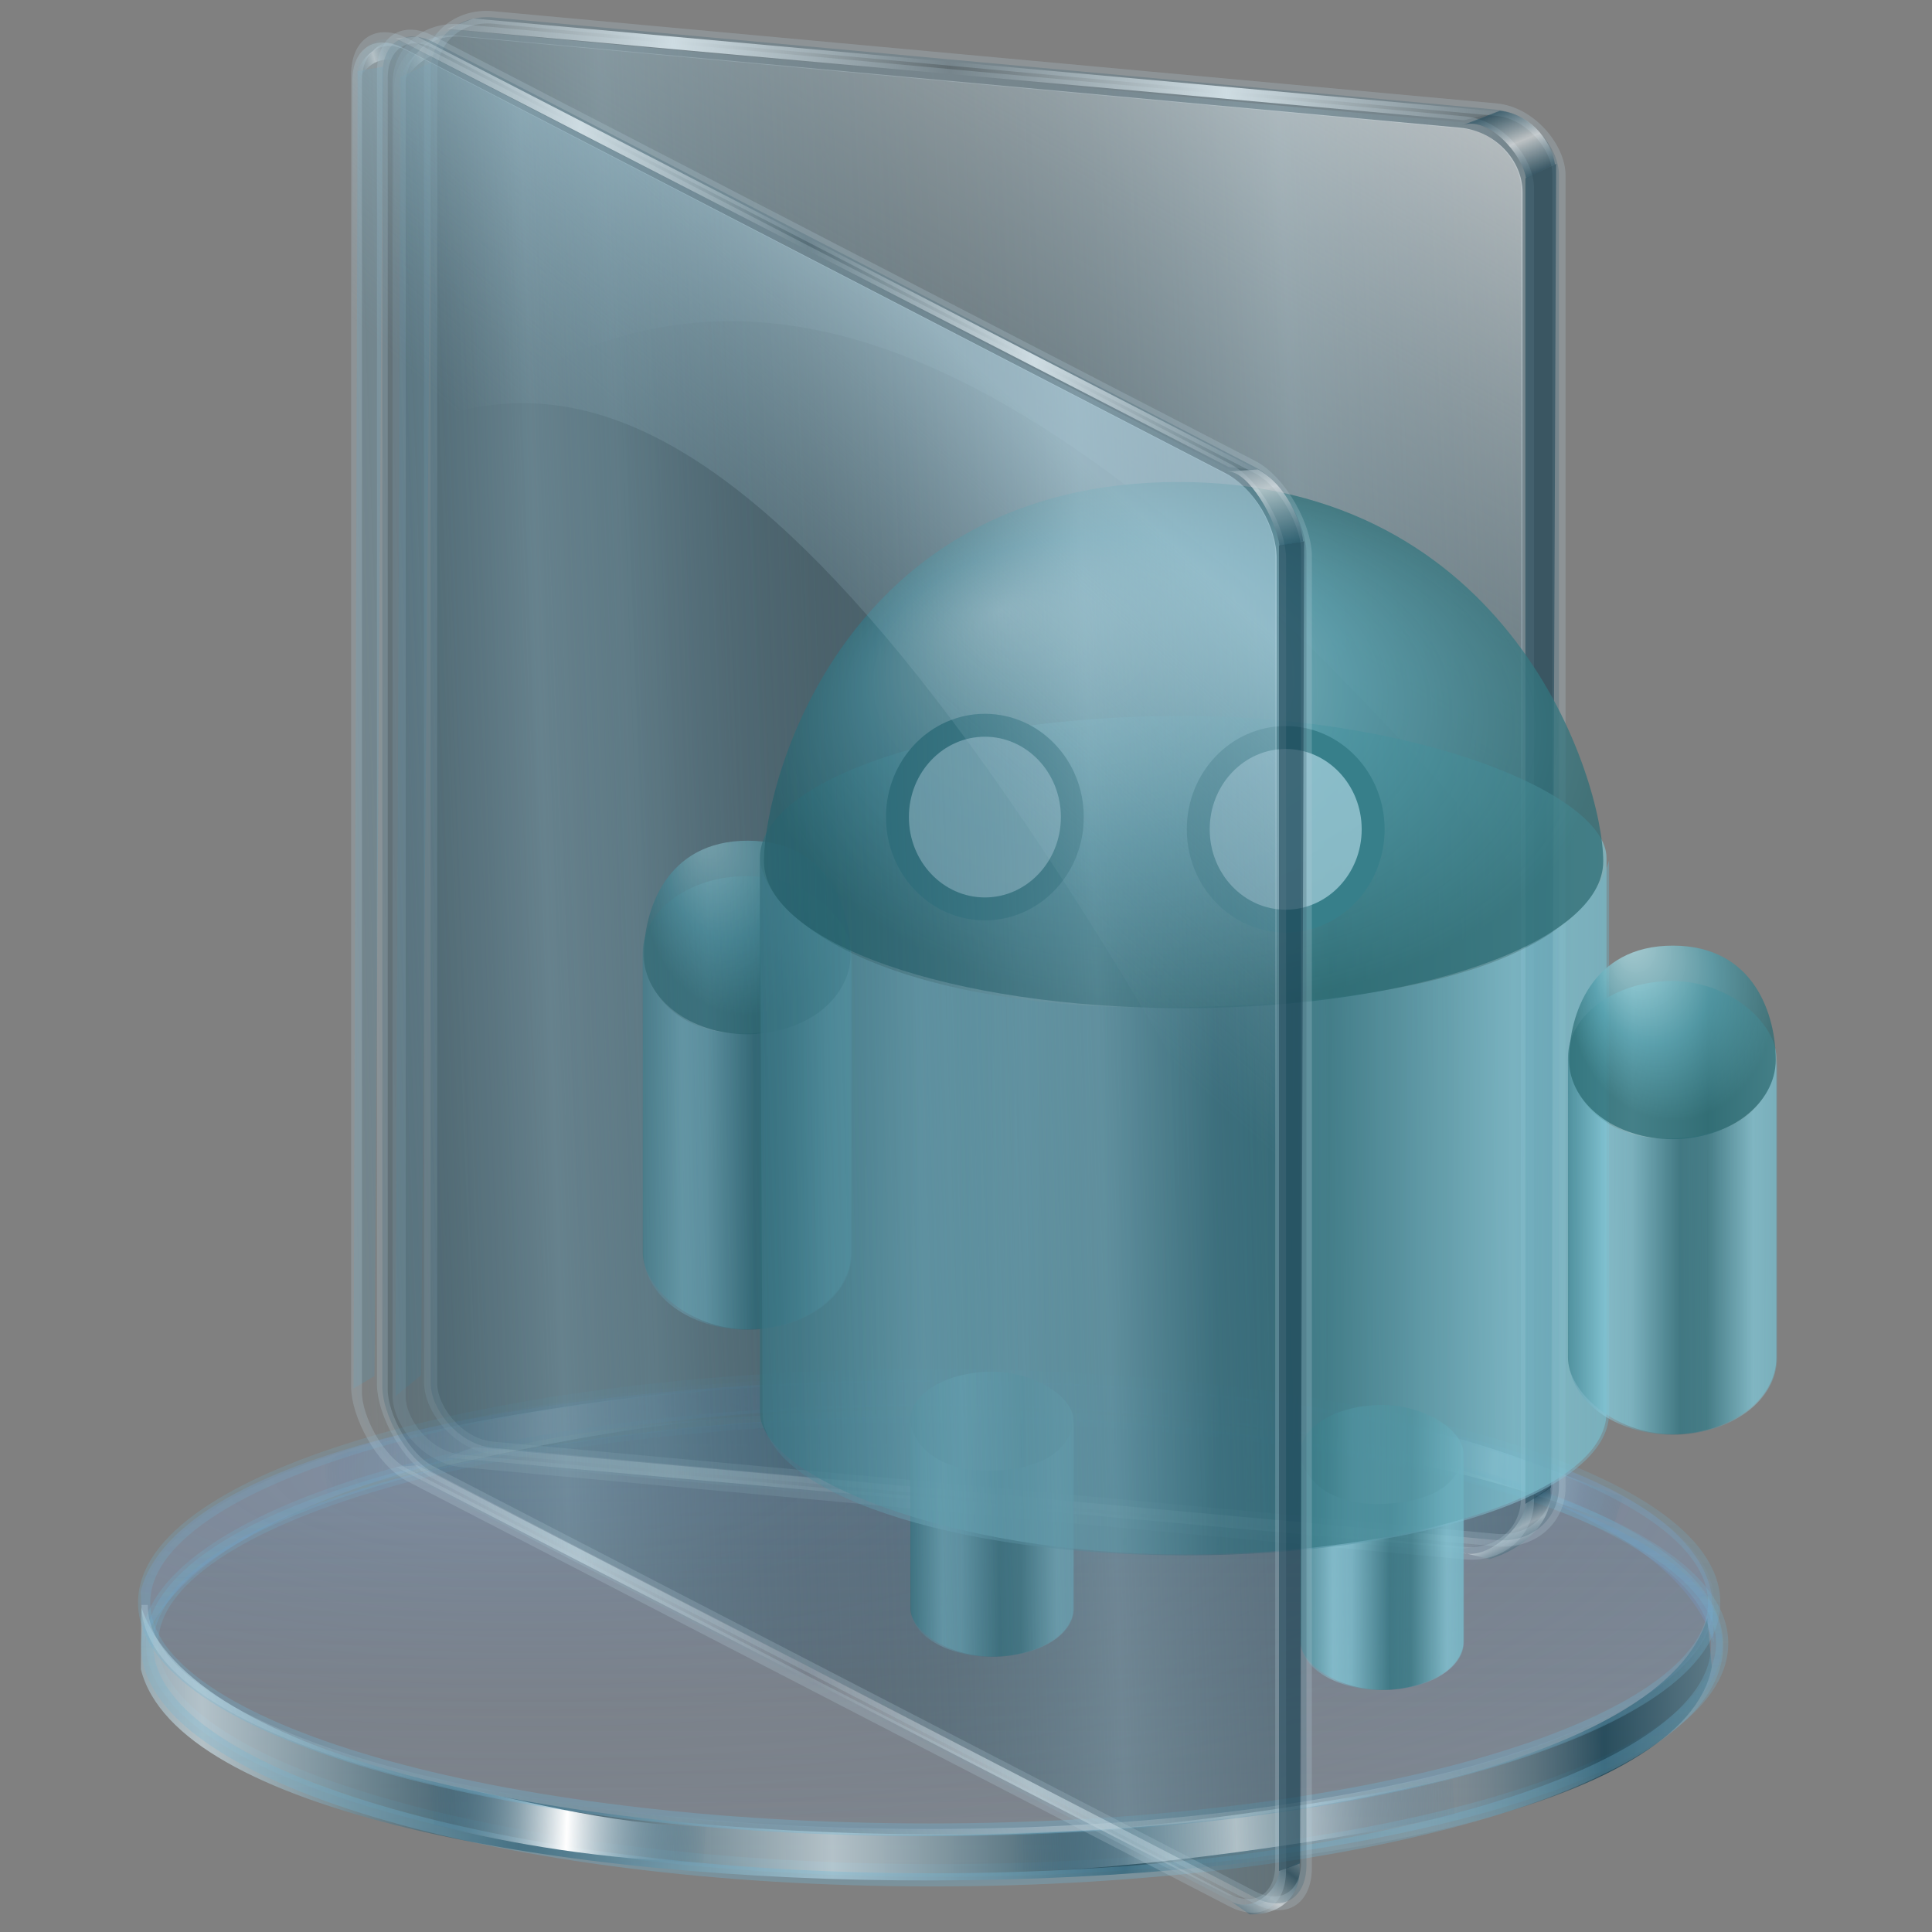 <?xml version="1.0" encoding="UTF-8" standalone="no"?>
<!-- Created with Inkscape (http://www.inkscape.org/) -->

<svg
   xmlns:dc="http://purl.org/dc/elements/1.1/"
   xmlns:cc="http://creativecommons.org/ns#"
   xmlns:rdf="http://www.w3.org/1999/02/22-rdf-syntax-ns#"
   xmlns:svg="http://www.w3.org/2000/svg"
   xmlns="http://www.w3.org/2000/svg"
   xmlns:xlink="http://www.w3.org/1999/xlink"
   xmlns:sodipodi="http://sodipodi.sourceforge.net/DTD/sodipodi-0.dtd"
   xmlns:inkscape="http://www.inkscape.org/namespaces/inkscape"
   width="256"
   height="256"
   id="svg2"
   version="1.1"
   inkscape:version="0.48.2 r9819"
   sodipodi:docname="folder-android.svg"
   sodipodi:version="0.32"
   inkscape:output_extension="org.inkscape.output.svg.inkscape"
   inkscape:export-filename="/media/disk/melo/android.png"
   inkscape:export-xdpi="90"
   inkscape:export-ydpi="90">
  <rect width="100%" height="100%" fill="#808080" stroke="none"/>
  <defs
     id="defs4">
    <linearGradient
       id="linearGradient4371">
      <stop
         style="stop-color:#baebf3;stop-opacity:0.723;"
         offset="0"
         id="stop4373" />
      <stop
         id="stop4375"
         offset="0.58"
         style="stop-color:#539fad;stop-opacity:0.77;" />
      <stop
         style="stop-color:#2b6c74;stop-opacity:0.723;"
         offset="1"
         id="stop4377" />
    </linearGradient>
    <linearGradient
       id="linearGradient3946">
      <stop
         style="stop-color:#000000;stop-opacity:1;"
         offset="0"
         id="stop3948" />
      <stop
         style="stop-color:#616161;stop-opacity:1;"
         offset="1"
         id="stop3950" />
    </linearGradient>
    <linearGradient
       id="linearGradient3933">
      <stop
         style="stop-color:#ffffff;stop-opacity:0.865;"
         offset="0"
         id="stop3935" />
      <stop
         style="stop-color:#ffffff;stop-opacity:0;"
         offset="1"
         id="stop3937" />
    </linearGradient>
    <linearGradient
       id="linearGradient3884">
      <stop
         id="stop3886"
         offset="0"
         style="stop-color:#000000;stop-opacity:0;" />
      <stop
         style="stop-color:#000000;stop-opacity:0;"
         offset="0.574"
         id="stop3888" />
      <stop
         id="stop3890"
         offset="1"
         style="stop-color:#ffffff;stop-opacity:1;" />
    </linearGradient>
    <linearGradient
       id="linearGradient3876">
      <stop
         style="stop-color:#1a5d6d;stop-opacity:0.426;"
         offset="0"
         id="stop3880" />
      <stop
         id="stop3882"
         offset="1"
         style="stop-color:#95d5e8;stop-opacity:0.446;" />
    </linearGradient>
    <linearGradient
       id="linearGradient3844">
      <stop
         style="stop-color:#000000;stop-opacity:1;"
         offset="0"
         id="stop3846" />
      <stop
         style="stop-color:#ffffff;stop-opacity:0.619;"
         offset="1"
         id="stop3848" />
    </linearGradient>
    <linearGradient
       id="linearGradient3834">
      <stop
         id="stop3836"
         offset="0"
         style="stop-color:#baebf3;stop-opacity:0.723;" />
      <stop
         style="stop-color:#539fad;stop-opacity:0.77;"
         offset="0.784"
         id="stop3838" />
      <stop
         id="stop3840"
         offset="1"
         style="stop-color:#2b6c74;stop-opacity:0.723;" />
    </linearGradient>
    <linearGradient
       id="linearGradient3818">
      <stop
         id="stop3828"
         offset="0"
         style="stop-color:#286c73;stop-opacity:0.669;" />
      <stop
         style="stop-color:#8dd8e6;stop-opacity:0.588;"
         offset="1"
         id="stop3822" />
    </linearGradient>
    <inkscape:perspective
       sodipodi:type="inkscape:persp3d"
       inkscape:vp_x="0 : 128 : 1"
       inkscape:vp_y="0 : 1000 : 0"
       inkscape:vp_z="256 : 128 : 1"
       inkscape:persp3d-origin="128 : 85.333333 : 1"
       id="perspective11" />
    <radialGradient
       inkscape:collect="always"
       xlink:href="#linearGradient3876"
       id="radialGradient3826"
       cx="136.727"
       cy="741.443"
       fx="136.727"
       fy="741.443"
       r="68.721"
       gradientTransform="matrix(1.242,0.026,-0.007,0.353,-31.191,566.867)"
       gradientUnits="userSpaceOnUse"
       spreadMethod="reflect" />
    <radialGradient
       inkscape:collect="always"
       xlink:href="#linearGradient3834"
       id="radialGradient3832"
       gradientUnits="userSpaceOnUse"
       gradientTransform="matrix(1.097,0.007,0.002,-0.303,-18.624,1249.413)"
       cx="138.726"
       cy="739.855"
       fx="138.726"
       fy="739.855"
       r="68.721" />
    <linearGradient
       inkscape:collect="always"
       xlink:href="#linearGradient3844"
       id="linearGradient3850"
       x1="70.968"
       y1="112.677"
       x2="64.38"
       y2="112.677"
       gradientUnits="userSpaceOnUse" />
    <linearGradient
       inkscape:collect="always"
       xlink:href="#linearGradient3844"
       id="linearGradient3854"
       gradientUnits="userSpaceOnUse"
       x1="72.796"
       y1="112.677"
       x2="64.38"
       y2="112.677"
       gradientTransform="translate(-272.716,797.291)" />
    <radialGradient
       inkscape:collect="always"
       xlink:href="#linearGradient3884"
       id="radialGradient3874"
       gradientUnits="userSpaceOnUse"
       gradientTransform="matrix(1.085,-0.006,0.002,0.343,-16.755,577.793)"
       cx="138.715"
       cy="745.986"
       fx="138.715"
       fy="745.986"
       r="68.721" />
    <linearGradient
       inkscape:collect="always"
       xlink:href="#linearGradient3933"
       id="linearGradient3939"
       x1="65.935"
       y1="819.512"
       x2="130.941"
       y2="888.232"
       gradientUnits="userSpaceOnUse" />
    <linearGradient
       inkscape:collect="always"
       xlink:href="#linearGradient3946"
       id="linearGradient3952"
       x1="134.155"
       y1="1002.834"
       x2="132.679"
       y2="1029.765"
       gradientUnits="userSpaceOnUse" />
    <radialGradient
       inkscape:collect="always"
       xlink:href="#linearGradient3876"
       id="radialGradient4002"
       gradientUnits="userSpaceOnUse"
       gradientTransform="matrix(1.242,0.026,-0.007,0.353,-31.191,566.867)"
       spreadMethod="reflect"
       cx="136.727"
       cy="741.443"
       fx="136.727"
       fy="741.443"
       r="68.721" />
    <radialGradient
       inkscape:collect="always"
       xlink:href="#linearGradient3834"
       id="radialGradient4004"
       gradientUnits="userSpaceOnUse"
       gradientTransform="matrix(1.097,0.007,0.002,-0.303,-18.624,1249.413)"
       cx="138.726"
       cy="739.855"
       fx="138.726"
       fy="739.855"
       r="68.721" />
    <linearGradient
       inkscape:collect="always"
       xlink:href="#linearGradient3844"
       id="linearGradient4006"
       gradientUnits="userSpaceOnUse"
       x1="70.968"
       y1="112.677"
       x2="64.38"
       y2="112.677" />
    <linearGradient
       inkscape:collect="always"
       xlink:href="#linearGradient3844"
       id="linearGradient4008"
       gradientUnits="userSpaceOnUse"
       gradientTransform="translate(-272.716,797.291)"
       x1="72.796"
       y1="112.677"
       x2="64.38"
       y2="112.677" />
    <radialGradient
       inkscape:collect="always"
       xlink:href="#linearGradient3884"
       id="radialGradient4010"
       gradientUnits="userSpaceOnUse"
       gradientTransform="matrix(1.085,-0.006,0.002,0.343,-16.755,577.793)"
       cx="138.715"
       cy="745.986"
       fx="138.715"
       fy="745.986"
       r="68.721" />
    <linearGradient
       inkscape:collect="always"
       xlink:href="#linearGradient3933"
       id="linearGradient4012"
       gradientUnits="userSpaceOnUse"
       x1="65.935"
       y1="819.512"
       x2="130.941"
       y2="888.232" />
    <linearGradient
       inkscape:collect="always"
       xlink:href="#linearGradient3946"
       id="linearGradient4014"
       gradientUnits="userSpaceOnUse"
       x1="134.155"
       y1="1002.834"
       x2="132.679"
       y2="1029.765"
       gradientTransform="matrix(0.808,0,0,0.839,27.687,162.511)" />
    <linearGradient
       inkscape:collect="always"
       xlink:href="#linearGradient3946"
       id="linearGradient3830"
       gradientUnits="userSpaceOnUse"
       gradientTransform="matrix(0.934,0,0,0.97,10.413,30.051)"
       x1="134.155"
       y1="1002.834"
       x2="132.679"
       y2="1029.765" />
    <linearGradient
       y2="-7.475"
       x2="16.093"
       y1="-7.475"
       x1="13.515"
       spreadMethod="reflect"
       gradientUnits="userSpaceOnUse"
       id="linearGradient3517"
       xlink:href="#linearGradient3578"
       inkscape:collect="always" />
    <linearGradient
       y2="-7.475"
       x2="16.093"
       y1="-7.475"
       x1="13.515"
       spreadMethod="reflect"
       gradientUnits="userSpaceOnUse"
       id="linearGradient3515"
       xlink:href="#linearGradient3578"
       inkscape:collect="always" />
    <linearGradient
       y2="-7.475"
       x2="16.093"
       y1="-7.475"
       x1="13.515"
       spreadMethod="reflect"
       gradientUnits="userSpaceOnUse"
       id="linearGradient3513"
       xlink:href="#linearGradient3578"
       inkscape:collect="always" />
    <linearGradient
       y2="-7.475"
       x2="16.093"
       y1="-7.475"
       x1="13.515"
       spreadMethod="reflect"
       gradientUnits="userSpaceOnUse"
       id="linearGradient3511"
       xlink:href="#linearGradient3578"
       inkscape:collect="always" />
    <linearGradient
       y2="-7.475"
       x2="16.093"
       y1="-7.475"
       x1="13.515"
       spreadMethod="reflect"
       gradientUnits="userSpaceOnUse"
       id="linearGradient3509"
       xlink:href="#linearGradient3578"
       inkscape:collect="always" />
    <linearGradient
       y2="-7.475"
       x2="16.093"
       y1="-7.475"
       x1="13.515"
       spreadMethod="reflect"
       gradientUnits="userSpaceOnUse"
       id="linearGradient3507"
       xlink:href="#linearGradient3578"
       inkscape:collect="always" />
    <linearGradient
       y2="-7.475"
       x2="16.093"
       y1="-7.475"
       x1="13.515"
       spreadMethod="reflect"
       gradientUnits="userSpaceOnUse"
       id="linearGradient3505"
       xlink:href="#linearGradient3578"
       inkscape:collect="always" />
    <linearGradient
       y2="-7.475"
       x2="16.093"
       y1="-7.475"
       x1="13.515"
       spreadMethod="reflect"
       gradientUnits="userSpaceOnUse"
       id="linearGradient3503"
       xlink:href="#linearGradient3578"
       inkscape:collect="always" />
    <linearGradient
       y2="-7.475"
       x2="16.093"
       y1="-7.475"
       x1="13.515"
       spreadMethod="reflect"
       gradientUnits="userSpaceOnUse"
       id="linearGradient3501"
       xlink:href="#linearGradient3578"
       inkscape:collect="always" />
    <linearGradient
       y2="-7.475"
       x2="16.093"
       y1="-7.475"
       x1="13.515"
       spreadMethod="reflect"
       gradientUnits="userSpaceOnUse"
       id="linearGradient3499"
       xlink:href="#linearGradient3578"
       inkscape:collect="always" />
    <linearGradient
       y2="-7.475"
       x2="16.093"
       y1="-7.475"
       x1="13.515"
       spreadMethod="reflect"
       gradientUnits="userSpaceOnUse"
       id="linearGradient3497"
       xlink:href="#linearGradient3578"
       inkscape:collect="always" />
    <linearGradient
       y2="-7.475"
       x2="16.093"
       y1="-7.475"
       x1="13.515"
       spreadMethod="reflect"
       gradientUnits="userSpaceOnUse"
       id="linearGradient3495"
       xlink:href="#linearGradient3578"
       inkscape:collect="always" />
    <linearGradient
       y2="-7.475"
       x2="16.093"
       y1="-7.475"
       x1="13.515"
       spreadMethod="reflect"
       gradientUnits="userSpaceOnUse"
       id="linearGradient3493"
       xlink:href="#linearGradient3578"
       inkscape:collect="always" />
    <linearGradient
       y2="-7.475"
       x2="16.093"
       y1="-7.475"
       x1="13.515"
       spreadMethod="reflect"
       gradientUnits="userSpaceOnUse"
       id="linearGradient3491"
       xlink:href="#linearGradient3578"
       inkscape:collect="always" />
    <linearGradient
       y2="-7.475"
       x2="16.093"
       y1="-7.475"
       x1="13.515"
       spreadMethod="reflect"
       gradientUnits="userSpaceOnUse"
       id="linearGradient3489"
       xlink:href="#linearGradient3578"
       inkscape:collect="always" />
    <linearGradient
       y2="-7.475"
       x2="16.093"
       y1="-7.475"
       x1="13.515"
       spreadMethod="reflect"
       gradientUnits="userSpaceOnUse"
       id="linearGradient3487"
       xlink:href="#linearGradient3578"
       inkscape:collect="always" />
    <linearGradient
       y2="-7.475"
       x2="16.093"
       y1="-7.475"
       x1="13.515"
       spreadMethod="reflect"
       gradientUnits="userSpaceOnUse"
       id="linearGradient3485"
       xlink:href="#linearGradient3578"
       inkscape:collect="always" />
    <linearGradient
       y2="-7.475"
       x2="16.093"
       y1="-7.475"
       x1="13.515"
       spreadMethod="reflect"
       gradientUnits="userSpaceOnUse"
       id="linearGradient3483"
       xlink:href="#linearGradient3578"
       inkscape:collect="always" />
    <linearGradient
       y2="-7.475"
       x2="16.093"
       y1="-7.475"
       x1="13.515"
       spreadMethod="reflect"
       gradientUnits="userSpaceOnUse"
       id="linearGradient3481"
       xlink:href="#linearGradient3578"
       inkscape:collect="always" />
    <linearGradient
       y2="-7.475"
       x2="16.093"
       y1="-7.475"
       x1="13.515"
       spreadMethod="reflect"
       gradientUnits="userSpaceOnUse"
       id="linearGradient3479"
       xlink:href="#linearGradient3578"
       inkscape:collect="always" />
    <linearGradient
       y2="-7.475"
       x2="16.093"
       y1="-7.475"
       x1="13.515"
       spreadMethod="reflect"
       gradientUnits="userSpaceOnUse"
       id="linearGradient3477"
       xlink:href="#linearGradient3578"
       inkscape:collect="always" />
    <linearGradient
       y2="-7.475"
       x2="16.093"
       y1="-7.475"
       x1="13.515"
       spreadMethod="reflect"
       gradientUnits="userSpaceOnUse"
       id="linearGradient3475"
       xlink:href="#linearGradient3578"
       inkscape:collect="always" />
    <linearGradient
       y2="-7.475"
       x2="16.093"
       y1="-7.475"
       x1="13.515"
       spreadMethod="reflect"
       gradientUnits="userSpaceOnUse"
       id="linearGradient3473"
       xlink:href="#linearGradient3578"
       inkscape:collect="always" />
    <linearGradient
       id="linearGradient3578">
      <stop
         style="stop-color:#000000;stop-opacity:1;"
         offset="0"
         id="stop3580" />
      <stop
         style="stop-color:#fffcfc;stop-opacity:1;"
         offset="1"
         id="stop3582" />
    </linearGradient>
    <inkscape:perspective
       id="perspective2503"
       inkscape:persp3d-origin="128 : 85.333333 : 1"
       inkscape:vp_z="256 : 128 : 1"
       inkscape:vp_y="0 : 1000 : 0"
       inkscape:vp_x="0 : 128 : 1"
       sodipodi:type="inkscape:persp3d" />
    <linearGradient
       inkscape:collect="always"
       xlink:href="#linearGradient3578"
       id="linearGradient3584"
       x1="13.515"
       y1="-7.475"
       x2="16.093"
       y2="-7.475"
       gradientUnits="userSpaceOnUse"
       spreadMethod="reflect" />
    <linearGradient
       inkscape:collect="always"
       xlink:href="#linearGradient3578"
       id="linearGradient3586"
       gradientUnits="userSpaceOnUse"
       spreadMethod="reflect"
       x1="16.909"
       y1="-5.212"
       x2="18.617"
       y2="-6.583" />
    <linearGradient
       inkscape:collect="always"
       xlink:href="#linearGradient3578"
       id="linearGradient3588"
       gradientUnits="userSpaceOnUse"
       spreadMethod="reflect"
       x1="13.515"
       y1="-7.475"
       x2="17.075"
       y2="-8.019" />
    <linearGradient
       inkscape:collect="always"
       xlink:href="#linearGradient3578"
       id="linearGradient3590"
       gradientUnits="userSpaceOnUse"
       spreadMethod="reflect"
       x1="16.387"
       y1="-5.908"
       x2="17.747"
       y2="-6.953" />
    <linearGradient
       inkscape:collect="always"
       xlink:href="#linearGradient3578"
       id="linearGradient3592"
       gradientUnits="userSpaceOnUse"
       spreadMethod="reflect"
       x1="12.906"
       y1="-10.151"
       x2="11.372"
       y2="-5.778" />
    <linearGradient
       inkscape:collect="always"
       xlink:href="#linearGradient3578"
       id="linearGradient3594"
       gradientUnits="userSpaceOnUse"
       spreadMethod="reflect"
       x1="12.035"
       y1="-11.587"
       x2="8.696"
       y2="-2.688" />
    <linearGradient
       inkscape:collect="always"
       xlink:href="#linearGradient3578"
       id="linearGradient3596"
       gradientUnits="userSpaceOnUse"
       spreadMethod="reflect"
       x1="16.387"
       y1="-11.391"
       x2="11.132"
       y2="-11.199" />
    <linearGradient
       inkscape:collect="always"
       xlink:href="#linearGradient3578"
       id="linearGradient3598"
       gradientUnits="userSpaceOnUse"
       spreadMethod="reflect"
       x1="16.691"
       y1="-10.978"
       x2="16.093"
       y2="-7.475" />
    <linearGradient
       inkscape:collect="always"
       xlink:href="#linearGradient3578"
       id="linearGradient3600"
       gradientUnits="userSpaceOnUse"
       spreadMethod="reflect"
       x1="15.582"
       y1="-6.256"
       x2="17.377"
       y2="-1.992" />
    <linearGradient
       inkscape:collect="always"
       xlink:href="#linearGradient3578"
       id="linearGradient3602"
       gradientUnits="userSpaceOnUse"
       spreadMethod="reflect"
       x1="17.083"
       y1="-2.275"
       x2="14.94"
       y2="-3.733" />
    <linearGradient
       inkscape:collect="always"
       xlink:href="#linearGradient3578"
       id="linearGradient3604"
       gradientUnits="userSpaceOnUse"
       spreadMethod="reflect"
       x1="7.771"
       y1="-3.754"
       x2="12.916"
       y2="-4.516" />
    <linearGradient
       inkscape:collect="always"
       xlink:href="#linearGradient3578"
       id="linearGradient3606"
       gradientUnits="userSpaceOnUse"
       spreadMethod="reflect"
       x1="11.187"
       y1="-5.887"
       x2="9.718"
       y2="-1.513" />
    <linearGradient
       inkscape:collect="always"
       xlink:href="#linearGradient3578"
       id="linearGradient3608"
       gradientUnits="userSpaceOnUse"
       spreadMethod="reflect"
       x1="10.621"
       y1="-6.409"
       x2="16.093"
       y2="-7.475" />
    <linearGradient
       inkscape:collect="always"
       xlink:href="#linearGradient3578"
       id="linearGradient3610"
       gradientUnits="userSpaceOnUse"
       spreadMethod="reflect"
       x1="15.65"
       y1="-2.21"
       x2="16.093"
       y2="-7.475" />
    <linearGradient
       y2="15.121"
       x2="91.751"
       y1="92.807"
       x1="57.165"
       gradientUnits="userSpaceOnUse"
       id="linearGradient3206"
       xlink:href="#linearGradient3168"
       inkscape:collect="always" />
    <linearGradient
       y2="70.426"
       x2="51.663"
       y1="17.478"
       x1="71.454"
       spreadMethod="reflect"
       gradientTransform="translate(2.57,-6.169)"
       gradientUnits="userSpaceOnUse"
       id="linearGradient3204"
       xlink:href="#linearGradient2388"
       inkscape:collect="always" />
    <inkscape:perspective
       id="perspective9"
       inkscape:persp3d-origin="372.04724 : 350.78739 : 1"
       inkscape:vp_z="744.09448 : 526.18109 : 1"
       inkscape:vp_y="0 : 1000 : 0"
       inkscape:vp_x="0 : 526.18109 : 1"
       sodipodi:type="inkscape:persp3d" />
    <linearGradient
       id="linearGradient2388"
       inkscape:collect="always">
      <stop
         id="stop2390"
         offset="0"
         style="stop-color:#ffffff;stop-opacity:1" />
      <stop
         id="stop2392"
         offset="1"
         style="stop-color:#ffffff;stop-opacity:0" />
    </linearGradient>
    <linearGradient
       id="linearGradient3168"
       inkscape:collect="always">
      <stop
         id="stop3170"
         offset="0"
         style="stop-color:#000000;stop-opacity:1;" />
      <stop
         id="stop3172"
         offset="1"
         style="stop-color:#ffffff;stop-opacity:1" />
    </linearGradient>
    <linearGradient
       y2="-16.116"
       x2="359.276"
       y1="-13.077"
       x1="317.975"
       spreadMethod="reflect"
       gradientTransform="matrix(0.827,0,0,0.827,-308.167,32.018)"
       gradientUnits="userSpaceOnUse"
       id="linearGradient3122"
       xlink:href="#linearGradient3906"
       inkscape:collect="always" />
    <linearGradient
       y2="-6.678"
       x2="360.237"
       y1="1.048"
       x1="364.687"
       spreadMethod="reflect"
       gradientTransform="matrix(0.827,0,0,0.827,-308.167,32.018)"
       gradientUnits="userSpaceOnUse"
       id="linearGradient3120"
       xlink:href="#linearGradient3892"
       inkscape:collect="always" />
    <linearGradient
       y2="30.137"
       x2="264.016"
       y1="-44.748"
       x1="289.318"
       gradientTransform="matrix(0.823,0.08,0,0.827,-308.189,32.26)"
       gradientUnits="userSpaceOnUse"
       id="linearGradient3118"
       xlink:href="#linearGradient3878"
       inkscape:collect="always" />
    <linearGradient
       y2="54.152"
       x2="278.953"
       y1="56.223"
       x1="227.445"
       spreadMethod="reflect"
       gradientTransform="matrix(0.827,0,0,0.827,-309.05,61.54)"
       gradientUnits="userSpaceOnUse"
       id="linearGradient3116"
       xlink:href="#linearGradient3867"
       inkscape:collect="always" />
    <linearGradient
       y2="-4.093"
       x2="361.38"
       y1="-9.786"
       x1="359.711"
       spreadMethod="reflect"
       gradientTransform="matrix(0.827,0,0,-0.827,-308.378,209.253)"
       gradientUnits="userSpaceOnUse"
       id="linearGradient3114"
       xlink:href="#linearGradient3892"
       inkscape:collect="always" />
    <linearGradient
       y2="-16.116"
       x2="359.276"
       y1="-13.077"
       x1="317.975"
       spreadMethod="reflect"
       gradientTransform="matrix(0.827,0,0,0.827,-308.167,221.322)"
       gradientUnits="userSpaceOnUse"
       id="linearGradient3112"
       xlink:href="#linearGradient3906"
       inkscape:collect="always" />
    <linearGradient
       y2="6.578"
       x2="63.371"
       y1="10.421"
       x1="61.93"
       spreadMethod="reflect"
       gradientTransform="matrix(0,1,1,0,-156.373,-45.269)"
       gradientUnits="userSpaceOnUse"
       id="linearGradient3110"
       xlink:href="#linearGradient3828"
       inkscape:collect="always" />
    <linearGradient
       y2="-16.116"
       x2="359.276"
       y1="-13.077"
       x1="317.975"
       spreadMethod="reflect"
       gradientTransform="matrix(0.827,0,0,0.827,-308.167,32.018)"
       gradientUnits="userSpaceOnUse"
       id="linearGradient3899"
       xlink:href="#linearGradient3906"
       inkscape:collect="always" />
    <linearGradient
       y2="-4.759"
       x2="362.75"
       y1="0.346"
       x1="364.996"
       spreadMethod="reflect"
       gradientTransform="matrix(0.827,0,0,0.827,-308.167,32.018)"
       gradientUnits="userSpaceOnUse"
       id="linearGradient3897"
       xlink:href="#linearGradient3892"
       inkscape:collect="always" />
    <linearGradient
       y2="48.259"
       x2="290.467"
       y1="-52.844"
       x1="342.906"
       gradientTransform="matrix(0.823,0.08,0,0.827,-308.189,32.26)"
       gradientUnits="userSpaceOnUse"
       id="linearGradient3895"
       xlink:href="#linearGradient3894"
       inkscape:collect="always" />
    <linearGradient
       y2="54.152"
       x2="278.953"
       y1="56.223"
       x1="227.445"
       spreadMethod="reflect"
       gradientTransform="matrix(0.827,0,0,0.827,-309.05,61.54)"
       gradientUnits="userSpaceOnUse"
       id="linearGradient3893"
       xlink:href="#linearGradient3867"
       inkscape:collect="always" />
    <linearGradient
       y2="-3.812"
       x2="361.291"
       y1="-0.847"
       x1="359.799"
       spreadMethod="reflect"
       gradientTransform="matrix(0.827,0,0,-0.827,-308.378,209.253)"
       gradientUnits="userSpaceOnUse"
       id="linearGradient3890"
       xlink:href="#linearGradient3892"
       inkscape:collect="always" />
    <linearGradient
       y2="-16.116"
       x2="359.276"
       y1="-13.077"
       x1="317.975"
       spreadMethod="reflect"
       gradientTransform="matrix(0.827,0,0,0.827,-308.167,221.322)"
       gradientUnits="userSpaceOnUse"
       id="linearGradient3888"
       xlink:href="#linearGradient3906"
       inkscape:collect="always" />
    <linearGradient
       y2="6.578"
       x2="63.371"
       y1="10.421"
       x1="61.93"
       spreadMethod="reflect"
       gradientTransform="matrix(0,1,1,0,-156.373,-45.269)"
       gradientUnits="userSpaceOnUse"
       id="linearGradient3886"
       xlink:href="#linearGradient3828"
       inkscape:collect="always" />
    <linearGradient
       y2="6.578"
       x2="63.371"
       y1="10.421"
       x1="61.93"
       spreadMethod="reflect"
       gradientTransform="matrix(0,1,1,0,-156.373,-45.269)"
       gradientUnits="userSpaceOnUse"
       id="linearGradient3103"
       xlink:href="#linearGradient3828"
       inkscape:collect="always" />
    <linearGradient
       y2="-16.116"
       x2="359.276"
       y1="-13.077"
       x1="317.975"
       spreadMethod="reflect"
       gradientTransform="matrix(0.827,0,0,0.827,-308.167,221.322)"
       gradientUnits="userSpaceOnUse"
       id="linearGradient3100"
       xlink:href="#linearGradient3906"
       inkscape:collect="always" />
    <linearGradient
       y2="-4.093"
       x2="361.38"
       y1="-9.786"
       x1="359.711"
       spreadMethod="reflect"
       gradientTransform="matrix(0.827,0,0,-0.827,-308.378,209.253)"
       gradientUnits="userSpaceOnUse"
       id="linearGradient3097"
       xlink:href="#linearGradient3892"
       inkscape:collect="always" />
    <linearGradient
       y2="54.152"
       x2="278.953"
       y1="56.223"
       x1="227.445"
       spreadMethod="reflect"
       gradientTransform="matrix(0.827,0,0,0.827,-309.05,61.54)"
       gradientUnits="userSpaceOnUse"
       id="linearGradient3092"
       xlink:href="#linearGradient3867"
       inkscape:collect="always" />
    <linearGradient
       y2="30.137"
       x2="264.016"
       y1="-44.748"
       x1="289.318"
       gradientTransform="matrix(0.823,0.08,0,0.827,-308.189,32.26)"
       gradientUnits="userSpaceOnUse"
       id="linearGradient3089"
       xlink:href="#linearGradient3878"
       inkscape:collect="always" />
    <linearGradient
       y2="-6.678"
       x2="360.237"
       y1="1.048"
       x1="364.687"
       spreadMethod="reflect"
       gradientTransform="matrix(0.827,0,0,0.827,-308.167,32.018)"
       gradientUnits="userSpaceOnUse"
       id="linearGradient3085"
       xlink:href="#linearGradient3892"
       inkscape:collect="always" />
    <linearGradient
       y2="-16.116"
       x2="359.276"
       y1="-13.077"
       x1="317.975"
       spreadMethod="reflect"
       gradientTransform="matrix(0.827,0,0,0.827,-308.167,32.018)"
       gradientUnits="userSpaceOnUse"
       id="linearGradient3082"
       xlink:href="#linearGradient3906"
       inkscape:collect="always" />
    <linearGradient
       y2="135.619"
       x2="-189.41"
       y1="45.161"
       x1="-220.782"
       gradientUnits="userSpaceOnUse"
       id="linearGradient3891"
       xlink:href="#linearGradient3757"
       inkscape:collect="always" />
    <linearGradient
       y2="308.182"
       x2="-65.096"
       y1="389.57"
       x1="-69.751"
       spreadMethod="reflect"
       gradientTransform="matrix(1,0.025,0,1,11.542,-217.795)"
       gradientUnits="userSpaceOnUse"
       id="linearGradient3889"
       xlink:href="#linearGradient3851"
       inkscape:collect="always" />
    <linearGradient
       y2="176.279"
       x2="-205.688"
       y1="139.838"
       x1="-255.704"
       spreadMethod="reflect"
       gradientUnits="userSpaceOnUse"
       id="linearGradient3887"
       xlink:href="#linearGradient3906"
       inkscape:collect="always" />
    <linearGradient
       y2="176.279"
       x2="-205.688"
       y1="139.838"
       x1="-255.704"
       spreadMethod="reflect"
       gradientUnits="userSpaceOnUse"
       id="linearGradient3885"
       xlink:href="#linearGradient3906"
       inkscape:collect="always" />
    <linearGradient
       y2="139.838"
       x2="-117.927"
       y1="139.838"
       x1="-256.454"
       gradientUnits="userSpaceOnUse"
       id="linearGradient3882"
       xlink:href="#linearGradient3947"
       inkscape:collect="always" />
    <linearGradient
       y2="296.34"
       x2="-180.909"
       y1="350.203"
       x1="-192.233"
       spreadMethod="reflect"
       gradientTransform="matrix(1,0.025,0,1,11.542,-217.795)"
       gradientUnits="userSpaceOnUse"
       id="linearGradient3880"
       xlink:href="#linearGradient3851"
       inkscape:collect="always" />
    <linearGradient
       gradientUnits="userSpaceOnUse"
       y2="135.619"
       x2="-189.41"
       y1="45.161"
       x1="-220.782"
       id="linearGradient3869"
       xlink:href="#linearGradient3757"
       inkscape:collect="always" />
    <linearGradient
       y2="176.279"
       x2="-205.688"
       y1="139.838"
       x1="-255.704"
       spreadMethod="reflect"
       gradientUnits="userSpaceOnUse"
       id="linearGradient3857"
       xlink:href="#linearGradient3906"
       inkscape:collect="always" />
    <linearGradient
       gradientTransform="matrix(1,0.025,0,1,11.542,-217.795)"
       y2="296.34"
       x2="-180.909"
       y1="350.203"
       x1="-192.233"
       spreadMethod="reflect"
       gradientUnits="userSpaceOnUse"
       id="linearGradient3855"
       xlink:href="#linearGradient3851"
       inkscape:collect="always" />
    <linearGradient
       gradientTransform="matrix(1,0.025,0,1,11.542,-217.795)"
       y2="308.182"
       x2="-65.096"
       y1="389.57"
       x1="-69.751"
       spreadMethod="reflect"
       gradientUnits="userSpaceOnUse"
       id="linearGradient3850-5"
       xlink:href="#linearGradient3851"
       inkscape:collect="always" />
    <linearGradient
       y2="308.182"
       x2="-65.096"
       y1="389.57"
       x1="-69.751"
       spreadMethod="reflect"
       gradientUnits="userSpaceOnUse"
       id="linearGradient3969"
       xlink:href="#linearGradient3851"
       inkscape:collect="always" />
    <linearGradient
       y2="176.279"
       x2="-205.688"
       y1="139.838"
       x1="-255.704"
       spreadMethod="reflect"
       gradientUnits="userSpaceOnUse"
       id="linearGradient3967"
       xlink:href="#linearGradient3906"
       inkscape:collect="always" />
    <linearGradient
       y2="176.279"
       x2="-205.688"
       y1="139.838"
       x1="-255.704"
       spreadMethod="reflect"
       gradientUnits="userSpaceOnUse"
       id="linearGradient3965"
       xlink:href="#linearGradient3906"
       inkscape:collect="always" />
    <linearGradient
       y2="139.838"
       x2="-117.927"
       y1="139.838"
       x1="-256.454"
       gradientUnits="userSpaceOnUse"
       id="linearGradient3963"
       xlink:href="#linearGradient3947"
       inkscape:collect="always" />
    <linearGradient
       y2="296.34"
       x2="-180.909"
       y1="350.203"
       x1="-192.233"
       spreadMethod="reflect"
       gradientUnits="userSpaceOnUse"
       id="linearGradient3961"
       xlink:href="#linearGradient3851"
       inkscape:collect="always" />
    <linearGradient
       y2="234.132"
       x2="144.097"
       y1="264.766"
       x1="66.09"
       spreadMethod="reflect"
       gradientTransform="matrix(0.827,0,0,0.862,114.192,14.734)"
       gradientUnits="userSpaceOnUse"
       id="linearGradient3881"
       xlink:href="#linearGradient3824"
       inkscape:collect="always" />
    <linearGradient
       y2="173.91"
       x2="67.09"
       y1="264.766"
       x1="66.09"
       gradientUnits="userSpaceOnUse"
       id="linearGradient3879"
       xlink:href="#linearGradient3773"
       inkscape:collect="always" />
    <radialGradient
       r="126.76"
       fy="149.726"
       fx="-39.669"
       cy="149.726"
       cx="-39.669"
       spreadMethod="reflect"
       gradientTransform="matrix(1,0,0,0.283,0,157.826)"
       gradientUnits="userSpaceOnUse"
       id="radialGradient3876"
       xlink:href="#linearGradient3815"
       inkscape:collect="always" />
    <linearGradient
       y2="254.222"
       x2="266.184"
       y1="253.176"
       x1="229.62"
       spreadMethod="reflect"
       gradientTransform="matrix(-0.827,0,0,0.633,365.062,74.618)"
       gradientUnits="userSpaceOnUse"
       id="linearGradient3874"
       xlink:href="#linearGradient3757"
       inkscape:collect="always" />
    <linearGradient
       y2="252.548"
       x2="249.448"
       y1="251.921"
       x1="226.482"
       spreadMethod="reflect"
       gradientTransform="matrix(0.827,0,0,0.608,-100.847,80.374)"
       gradientUnits="userSpaceOnUse"
       id="linearGradient3872"
       xlink:href="#linearGradient3757"
       inkscape:collect="always" />
    <linearGradient
       y2="173.91"
       x2="67.09"
       y1="264.766"
       x1="66.09"
       gradientUnits="userSpaceOnUse"
       id="linearGradient3870"
       xlink:href="#linearGradient3773"
       inkscape:collect="always" />
    <linearGradient
       y2="234.6"
       x2="354.074"
       y1="236.06"
       x1="218.432"
       spreadMethod="reflect"
       gradientTransform="matrix(0.827,0,0,0.827,-100.847,27.345)"
       gradientUnits="userSpaceOnUse"
       id="linearGradient3868"
       xlink:href="#linearGradient3851"
       inkscape:collect="always" />
    <linearGradient
       y2="173.91"
       x2="67.09"
       y1="264.766"
       x1="66.09"
       gradientUnits="userSpaceOnUse"
       id="linearGradient3866"
       xlink:href="#linearGradient3773"
       inkscape:collect="always" />
    <linearGradient
       y2="256.248"
       x2="17.757"
       y1="183.528"
       x1="17.757"
       gradientUnits="userSpaceOnUse"
       id="linearGradient3864"
       xlink:href="#linearGradient3765"
       inkscape:collect="always" />
    <linearGradient
       y2="252.548"
       x2="249.448"
       y1="251.921"
       x1="226.482"
       spreadMethod="reflect"
       gradientTransform="matrix(-0.82,-0.107,0.107,-0.82,367.072,422.465)"
       gradientUnits="userSpaceOnUse"
       id="linearGradient3862"
       xlink:href="#linearGradient3757"
       inkscape:collect="always" />
    <linearGradient
       y2="254.222"
       x2="266.184"
       y1="253.176"
       x1="229.62"
       spreadMethod="reflect"
       gradientTransform="matrix(0.827,0,0,-0.827,-106.377,393.99)"
       gradientUnits="userSpaceOnUse"
       id="linearGradient3860"
       xlink:href="#linearGradient3757"
       inkscape:collect="always" />
    <linearGradient
       gradientTransform="translate(-69.456,-43.096)"
       spreadMethod="reflect"
       gradientUnits="userSpaceOnUse"
       y2="6.578"
       x2="63.371"
       y1="10.421"
       x1="61.93"
       id="linearGradient3826"
       xlink:href="#linearGradient3828"
       inkscape:collect="always" />
    <linearGradient
       y2="173.91"
       x2="67.09"
       y1="264.766"
       x1="66.09"
       gradientUnits="userSpaceOnUse"
       id="linearGradient3787"
       xlink:href="#linearGradient3773"
       inkscape:collect="always" />
    <linearGradient
       gradientUnits="userSpaceOnUse"
       y2="173.91"
       x2="67.09"
       y1="264.766"
       x1="66.09"
       id="linearGradient3779"
       xlink:href="#linearGradient3773"
       inkscape:collect="always" />
    <linearGradient
       gradientUnits="userSpaceOnUse"
       y2="256.248"
       x2="17.757"
       y1="183.528"
       x1="17.757"
       id="linearGradient3771"
       xlink:href="#linearGradient3765"
       inkscape:collect="always" />
    <linearGradient
       id="linearGradient3757">
      <stop
         id="stop3759"
         offset="0"
         style="stop-color:#ffffff;stop-opacity:1;" />
      <stop
         id="stop3761"
         offset="1"
         style="stop-color:#286483;stop-opacity:0;" />
    </linearGradient>
    <linearGradient
       id="linearGradient3765">
      <stop
         id="stop3767"
         offset="0"
         style="stop-color:#668dbd;stop-opacity:0.353;" />
      <stop
         id="stop3769"
         offset="1"
         style="stop-color:#668dbd;stop-opacity:0.094;" />
    </linearGradient>
    <linearGradient
       id="linearGradient3773">
      <stop
         id="stop3775"
         offset="0"
         style="stop-color:#70b5d4;stop-opacity:0.838;" />
      <stop
         id="stop3777"
         offset="1"
         style="stop-color:#70b5d4;stop-opacity:0.275;" />
    </linearGradient>
    <linearGradient
       id="linearGradient3815">
      <stop
         style="stop-color:#9fcaff;stop-opacity:0.113;"
         offset="0"
         id="stop3817" />
      <stop
         style="stop-color:#668dbd;stop-opacity:0;"
         offset="1"
         id="stop3819" />
    </linearGradient>
    <linearGradient
       id="linearGradient3824">
      <stop
         style="stop-color:#ffffff;stop-opacity:0.838;"
         offset="0"
         id="stop3826" />
      <stop
         style="stop-color:#70b5d4;stop-opacity:0;"
         offset="1"
         id="stop3828-1" />
    </linearGradient>
    <linearGradient
       id="linearGradient3851">
      <stop
         id="stop3853"
         offset="0"
         style="stop-color:#123e50;stop-opacity:0.683;" />
      <stop
         style="stop-color:#c6d7de;stop-opacity:0.749;"
         offset="0.371"
         id="stop3861" />
      <stop
         style="stop-color:#123e50;stop-opacity:0.782;"
         offset="0.716"
         id="stop3859" />
      <stop
         id="stop3855"
         offset="1"
         style="stop-color:#c3d4db;stop-opacity:0.099;" />
    </linearGradient>
    <linearGradient
       id="linearGradient3867">
      <stop
         id="stop3869"
         offset="0"
         style="stop-color:#99bbc9;stop-opacity:0.507;" />
      <stop
         id="stop3871"
         offset="1"
         style="stop-color:#476b7a;stop-opacity:0;" />
    </linearGradient>
    <linearGradient
       id="linearGradient3878">
      <stop
         id="stop3880-0"
         offset="0"
         style="stop-color:#d3f2ff;stop-opacity:0.821;" />
      <stop
         id="stop3882-6"
         offset="1"
         style="stop-color:#9abcca;stop-opacity:0;" />
    </linearGradient>
    <linearGradient
       id="linearGradient3892">
      <stop
         id="stop3894"
         offset="0"
         style="stop-color:#1a485c;stop-opacity:0.535;" />
      <stop
         id="stop3896"
         offset="1"
         style="stop-color:#ffffff;stop-opacity:0.585;" />
    </linearGradient>
    <linearGradient
       id="linearGradient3906">
      <stop
         id="stop3908"
         offset="0"
         style="stop-color:#cedce2;stop-opacity:1;" />
      <stop
         id="stop3910"
         offset="1"
         style="stop-color:#cedce2;stop-opacity:0;" />
    </linearGradient>
    <linearGradient
       id="linearGradient3828">
      <stop
         style="stop-color:#ffffff;stop-opacity:0.486;"
         offset="0"
         id="stop3830" />
      <stop
         style="stop-color:#286483;stop-opacity:0;"
         offset="1"
         id="stop3832" />
    </linearGradient>
    <linearGradient
       id="linearGradient3947">
      <stop
         id="stop3949"
         offset="0"
         style="stop-color:#608596;stop-opacity:0.296;" />
      <stop
         id="stop3951"
         offset="1"
         style="stop-color:#608596;stop-opacity:0.134;" />
    </linearGradient>
    <linearGradient
       id="linearGradient3863">
      <stop
         id="stop3865"
         offset="0"
         style="stop-color:#608596;stop-opacity:1;" />
      <stop
         id="stop3867"
         offset="1"
         style="stop-color:#608596;stop-opacity:0;" />
    </linearGradient>
    <linearGradient
       id="linearGradient3894">
      <stop
         style="stop-color:#ffffff;stop-opacity:0.902;"
         offset="0"
         id="stop3897" />
      <stop
         style="stop-color:#9abcca;stop-opacity:0;"
         offset="1"
         id="stop3899" />
    </linearGradient>
    <linearGradient
       inkscape:collect="always"
       xlink:href="#linearGradient3818"
       id="linearGradient4347"
       x1="347.236"
       y1="165.965"
       x2="312.422"
       y2="165.665"
       gradientUnits="userSpaceOnUse"
       spreadMethod="reflect" />
    <linearGradient
       inkscape:collect="always"
       xlink:href="#linearGradient3818"
       id="linearGradient4351"
       gradientUnits="userSpaceOnUse"
       spreadMethod="reflect"
       x1="347.236"
       y1="165.965"
       x2="312.422"
       y2="165.665"
       gradientTransform="matrix(1,0,0,0.941,-0.292,808.621)" />
    <linearGradient
       inkscape:collect="always"
       xlink:href="#linearGradient3818"
       id="linearGradient4355"
       gradientUnits="userSpaceOnUse"
       spreadMethod="reflect"
       x1="347.236"
       y1="165.965"
       x2="312.422"
       y2="165.665"
       gradientTransform="translate(-0.3,724.934)" />
    <linearGradient
       inkscape:collect="always"
       xlink:href="#linearGradient3876"
       id="linearGradient4358"
       gradientUnits="userSpaceOnUse"
       spreadMethod="reflect"
       x1="334.339"
       y1="164.179"
       x2="300.716"
       y2="164.276"
       gradientTransform="matrix(1,0,0,0.941,0,808.721)" />
    <radialGradient
       inkscape:collect="always"
       xlink:href="#linearGradient4371"
       id="radialGradient4369"
       cx="329.762"
       cy="101.465"
       fx="307.366"
       fy="75.275"
       r="51.19"
       gradientTransform="matrix(1,0,0,0.872,0,13.035)"
       gradientUnits="userSpaceOnUse" />
    <linearGradient
       inkscape:collect="always"
       xlink:href="#linearGradient3818"
       id="linearGradient4387"
       gradientUnits="userSpaceOnUse"
       gradientTransform="matrix(0.193,0,0,0.32,245.03,950.788)"
       spreadMethod="reflect"
       x1="347.236"
       y1="165.965"
       x2="312.422"
       y2="165.665" />
    <linearGradient
       inkscape:collect="always"
       xlink:href="#linearGradient3876"
       id="linearGradient4389"
       gradientUnits="userSpaceOnUse"
       gradientTransform="matrix(0.193,0,0,0.32,245.086,950.822)"
       spreadMethod="reflect"
       x1="334.339"
       y1="164.179"
       x2="300.716"
       y2="164.276" />
    <linearGradient
       inkscape:collect="always"
       xlink:href="#linearGradient3818"
       id="linearGradient4395"
       gradientUnits="userSpaceOnUse"
       gradientTransform="matrix(0.193,0,0,0.32,289.276,954.558)"
       spreadMethod="reflect"
       x1="347.236"
       y1="165.965"
       x2="312.422"
       y2="165.665" />
    <linearGradient
       inkscape:collect="always"
       xlink:href="#linearGradient3876"
       id="linearGradient4397"
       gradientUnits="userSpaceOnUse"
       gradientTransform="matrix(0.193,0,0,0.32,289.332,954.592)"
       spreadMethod="reflect"
       x1="334.339"
       y1="164.179"
       x2="300.716"
       y2="164.276" />
    <linearGradient
       inkscape:collect="always"
       xlink:href="#linearGradient3818"
       id="linearGradient4405"
       gradientUnits="userSpaceOnUse"
       gradientTransform="matrix(0.246,0,0,0.509,304.493,885.847)"
       spreadMethod="reflect"
       x1="347.236"
       y1="165.965"
       x2="312.422"
       y2="165.665" />
    <linearGradient
       inkscape:collect="always"
       xlink:href="#linearGradient3876"
       id="linearGradient4407"
       gradientUnits="userSpaceOnUse"
       gradientTransform="matrix(0.246,0,0,0.509,304.565,885.901)"
       spreadMethod="reflect"
       x1="334.339"
       y1="164.179"
       x2="300.716"
       y2="164.276" />
    <radialGradient
       inkscape:collect="always"
       xlink:href="#linearGradient4371"
       id="radialGradient4409"
       gradientUnits="userSpaceOnUse"
       gradientTransform="matrix(0.229,-0.003,0.004,0.273,310.038,916.515)"
       cx="329.762"
       cy="101.465"
       fx="307.366"
       fy="75.275"
       r="51.19" />
    <linearGradient
       inkscape:collect="always"
       xlink:href="#linearGradient3818"
       id="linearGradient4417"
       gradientUnits="userSpaceOnUse"
       gradientTransform="matrix(0.246,0,0,0.509,199.533,873.942)"
       spreadMethod="reflect"
       x1="347.236"
       y1="165.965"
       x2="312.422"
       y2="165.665" />
    <linearGradient
       inkscape:collect="always"
       xlink:href="#linearGradient3876"
       id="linearGradient4419"
       gradientUnits="userSpaceOnUse"
       gradientTransform="matrix(0.246,0,0,0.509,199.605,873.997)"
       spreadMethod="reflect"
       x1="334.339"
       y1="164.179"
       x2="300.716"
       y2="164.276" />
    <radialGradient
       inkscape:collect="always"
       xlink:href="#linearGradient4371"
       id="radialGradient4421"
       gradientUnits="userSpaceOnUse"
       gradientTransform="matrix(0.229,-0.003,0.004,0.273,205.078,904.611)"
       cx="329.762"
       cy="101.465"
       fx="307.366"
       fy="75.275"
       r="51.19" />
    <linearGradient
       inkscape:collect="always"
       xlink:href="#linearGradient3818"
       id="linearGradient4440"
       gradientUnits="userSpaceOnUse"
       gradientTransform="matrix(0.246,0,0,0.509,199.533,873.942)"
       spreadMethod="reflect"
       x1="347.236"
       y1="165.965"
       x2="312.422"
       y2="165.665" />
    <linearGradient
       inkscape:collect="always"
       xlink:href="#linearGradient3876"
       id="linearGradient4442"
       gradientUnits="userSpaceOnUse"
       gradientTransform="matrix(0.246,0,0,0.509,199.605,873.997)"
       spreadMethod="reflect"
       x1="334.339"
       y1="164.179"
       x2="300.716"
       y2="164.276" />
    <radialGradient
       inkscape:collect="always"
       xlink:href="#linearGradient4371"
       id="radialGradient4444"
       gradientUnits="userSpaceOnUse"
       gradientTransform="matrix(0.229,-0.003,0.004,0.273,205.078,904.611)"
       cx="329.762"
       cy="101.465"
       fx="307.366"
       fy="75.275"
       r="51.19" />
    <linearGradient
       inkscape:collect="always"
       xlink:href="#linearGradient3818"
       id="linearGradient4446"
       gradientUnits="userSpaceOnUse"
       gradientTransform="matrix(0.193,0,0,0.32,289.276,954.558)"
       spreadMethod="reflect"
       x1="347.236"
       y1="165.965"
       x2="312.422"
       y2="165.665" />
    <linearGradient
       inkscape:collect="always"
       xlink:href="#linearGradient3876"
       id="linearGradient4448"
       gradientUnits="userSpaceOnUse"
       gradientTransform="matrix(0.193,0,0,0.32,289.332,954.592)"
       spreadMethod="reflect"
       x1="334.339"
       y1="164.179"
       x2="300.716"
       y2="164.276" />
    <linearGradient
       inkscape:collect="always"
       xlink:href="#linearGradient3818"
       id="linearGradient4450"
       gradientUnits="userSpaceOnUse"
       gradientTransform="matrix(0.193,0,0,0.32,245.03,950.788)"
       spreadMethod="reflect"
       x1="347.236"
       y1="165.965"
       x2="312.422"
       y2="165.665" />
    <linearGradient
       inkscape:collect="always"
       xlink:href="#linearGradient3876"
       id="linearGradient4452"
       gradientUnits="userSpaceOnUse"
       gradientTransform="matrix(0.193,0,0,0.32,245.086,950.822)"
       spreadMethod="reflect"
       x1="334.339"
       y1="164.179"
       x2="300.716"
       y2="164.276" />
    <linearGradient
       inkscape:collect="always"
       xlink:href="#linearGradient3818"
       id="linearGradient4454"
       gradientUnits="userSpaceOnUse"
       gradientTransform="matrix(1,0,0,0.941,-0.292,808.621)"
       spreadMethod="reflect"
       x1="347.236"
       y1="165.965"
       x2="312.422"
       y2="165.665" />
    <linearGradient
       inkscape:collect="always"
       xlink:href="#linearGradient3876"
       id="linearGradient4456"
       gradientUnits="userSpaceOnUse"
       gradientTransform="matrix(1,0,0,0.941,0,808.721)"
       spreadMethod="reflect"
       x1="334.339"
       y1="164.179"
       x2="300.716"
       y2="164.276" />
    <radialGradient
       inkscape:collect="always"
       xlink:href="#linearGradient4371"
       id="radialGradient4458"
       gradientUnits="userSpaceOnUse"
       gradientTransform="matrix(1,0,0,0.872,0,13.035)"
       cx="329.762"
       cy="101.465"
       fx="307.366"
       fy="75.275"
       r="51.19" />
    <linearGradient
       inkscape:collect="always"
       xlink:href="#linearGradient3818"
       id="linearGradient4460"
       gradientUnits="userSpaceOnUse"
       gradientTransform="matrix(0.246,0,0,0.509,304.493,885.847)"
       spreadMethod="reflect"
       x1="347.236"
       y1="165.965"
       x2="312.422"
       y2="165.665" />
    <linearGradient
       inkscape:collect="always"
       xlink:href="#linearGradient3876"
       id="linearGradient4462"
       gradientUnits="userSpaceOnUse"
       gradientTransform="matrix(0.246,0,0,0.509,304.565,885.901)"
       spreadMethod="reflect"
       x1="334.339"
       y1="164.179"
       x2="300.716"
       y2="164.276" />
    <radialGradient
       inkscape:collect="always"
       xlink:href="#linearGradient4371"
       id="radialGradient4464"
       gradientUnits="userSpaceOnUse"
       gradientTransform="matrix(0.229,-0.003,0.004,0.273,310.038,916.515)"
       cx="329.762"
       cy="101.465"
       fx="307.366"
       fy="75.275"
       r="51.19" />
  </defs>
  <sodipodi:namedview
     id="base"
     pagecolor="#ffffff"
     bordercolor="#666666"
     borderopacity="1.0"
     inkscape:pageopacity="0"
     inkscape:pageshadow="2"
     inkscape:zoom="3.3320312"
     inkscape:cx="128"
     inkscape:cy="128"
     inkscape:document-units="px"
     inkscape:current-layer="layer1"
     showgrid="false"
     inkscape:snap-nodes="false"
     inkscape:snap-global="false"
     inkscape:window-width="1680"
     inkscape:window-height="1027"
     inkscape:window-x="-2"
     inkscape:window-y="-5"
     inkscape:window-maximized="1" />
  <g
     inkscape:label="Layer 1"
     inkscape:groupmode="layer"
     id="layer1"
     transform="translate(0,-796.362)">
    <g
       style="font-size:16px;font-style:normal;font-weight:bold;line-height:125%;letter-spacing:0px;word-spacing:0px;fill:#a5a5a5;fill-opacity:1;stroke:#000000;font-family:Sans;-inkscape-font-specification:Sans Bold;stroke-opacity:1"
       id="text3755">
      <path
         d="m 14.897,793.267 -2.516,0 -1,-2.602 -4.578,0 -0.945,2.602 -2.453,0 4.461,-11.453 2.445,0 z m -4.258,-4.531 -1.578,-4.25 -1.547,4.25 z"
         style="fill:#a5a5a5;fill-opacity:1;stroke:#000000;stroke-opacity:1"
         id="path3760" />
      <path
         d="m 16.132,793.267 0,-11.453 3.711,0 c 1.406,10e-6 2.323,0.057 2.75,0.172 0.656,0.172 1.206,0.546 1.648,1.121 0.443,0.576 0.664,1.319 0.664,2.23 -10e-6,0.703 -0.128,1.294 -0.383,1.773 -0.255,0.479 -0.579,0.855 -0.973,1.129 -0.393,0.273 -0.793,0.454 -1.199,0.543 -0.552,0.109 -1.352,0.164 -2.398,0.164 l -1.508,0 0,4.32 z m 2.312,-9.516 0,3.25 1.266,0 c 0.911,0 1.521,-0.06 1.828,-0.18 0.307,-0.12 0.548,-0.307 0.723,-0.562 0.174,-0.255 0.262,-0.552 0.262,-0.891 -8e-6,-0.417 -0.122,-0.76 -0.367,-1.031 -0.245,-0.271 -0.555,-0.44 -0.93,-0.508 -0.276,-0.052 -0.831,-0.078 -1.664,-0.078 z"
         style="fill:#a5a5a5;fill-opacity:1;stroke:#000000;stroke-opacity:1"
         id="path3762" />
    </g>
    <g
       id="g3846"
       transform="translate(-11.317,804.476)">
      <path
         sodipodi:nodetypes="ccccc"
         inkscape:connector-curvature="0"
         id="path3807"
         d="m 54.736,189.873 c 11.343,-2.986 45.459,-11.095 58.887,-9.859 l -0.886,-4.417 c -12.716,0.165 -45.309,4.766 -58.434,9.796 z"
         style="opacity:0.6;fill:url(#linearGradient3860);fill-opacity:1;stroke:none" />
      <path
         style="fill:url(#linearGradient3862);fill-opacity:1;stroke:none"
         d="m 225.185,193.85 c -10.996,-4.577 -21.979,-7.512 -35.16,-9.587 l 1.518,-4.32 c 13.501,1.503 24.017,6.306 34.784,10.309 z"
         id="path3803"
         inkscape:connector-curvature="0"
         sodipodi:nodetypes="ccccc" />
      <path
         sodipodi:nodetypes="ccccc"
         inkscape:connector-curvature="0"
         id="path3781"
         d="m 29.953,202.769 0.296,6.783 c 17.429,-41.667 194.672,-41.857 208.155,0 l -0.296,-6.502 C 231.103,165.66 39.311,165.153 29.953,202.769 z"
         style="fill:#7b97c2;fill-opacity:0.332;stroke:none" />
      <path
         transform="matrix(0.827,0,0,0.862,115.18,19.83)"
         d="m 150.345,220.19 c 0,19.287 -56.314,34.923 -125.78,34.923 -69.467,0 -125.78,-15.635 -125.78,-34.923 0,-19.287 56.314,-34.923 125.78,-34.923 69.467,0 125.78,15.635 125.78,34.923 z"
         sodipodi:ry="34.922543"
         sodipodi:rx="125.78035"
         sodipodi:cy="220.18959"
         sodipodi:cx="24.564161"
         id="path3755"
         style="fill:url(#linearGradient3864);fill-opacity:1;stroke:url(#linearGradient3866);stroke-width:1.959;stroke-miterlimit:4;stroke-opacity:0.427;stroke-dasharray:none"
         sodipodi:type="arc" />
      <path
         style="fill:url(#linearGradient3868);fill-opacity:1;stroke:none"
         d="m 29.983,213.069 0.067,-8.22 c 13.102,40.124 195.927,39.629 207.496,1.437 l 0.592,6.502 C 231.132,250.178 39.34,250.685 29.983,213.069 z"
         id="path3783"
         inkscape:connector-curvature="0"
         sodipodi:nodetypes="ccccc" />
      <path
         sodipodi:type="arc"
         style="fill:none;stroke:url(#linearGradient3870);stroke-width:1.959;stroke-miterlimit:4;stroke-opacity:0.427;stroke-dasharray:none"
         id="path3785"
         sodipodi:cx="24.564161"
         sodipodi:cy="220.18959"
         sodipodi:rx="125.78035"
         sodipodi:ry="34.922543"
         d="m 150.345,220.19 c 0,19.287 -56.314,34.923 -125.78,34.923 -69.467,0 -125.78,-15.635 -125.78,-34.923 0,-19.287 56.314,-34.923 125.78,-34.923 69.467,0 125.78,15.635 125.78,34.923 z"
         transform="matrix(0.827,0,0,0.89,114.517,13.925)" />
      <path
         sodipodi:nodetypes="ccccc"
         inkscape:connector-curvature="0"
         id="path3789"
         d="m 68.008,227.81 c 11.496,2.29 23.526,5.878 36.865,6.135 l -0.346,4.779 c -13.505,-0.504 -25.08,-2.407 -35.682,-5.023 z"
         style="fill:url(#linearGradient3872);fill-opacity:1;stroke:none" />
      <path
         style="fill:url(#linearGradient3874);fill-opacity:1;stroke:none"
         d="m 203.819,227.637 c -11.343,2.117 -44.492,8.055 -57.986,6.597 l -0.144,5.491 c 12.959,0.451 46.312,-4.401 58.375,-7.444 z"
         id="path3799"
         inkscape:connector-curvature="0"
         sodipodi:nodetypes="ccccc" />
      <path
         sodipodi:type="arc"
         style="fill:url(#radialGradient3876);fill-opacity:1;stroke:url(#linearGradient3879);stroke-width:1.959;stroke-miterlimit:4;stroke-opacity:0.427;stroke-dasharray:none"
         id="path3811"
         sodipodi:cx="24.564161"
         sodipodi:cy="220.18959"
         sodipodi:rx="125.78035"
         sodipodi:ry="34.922543"
         d="m 150.345,220.19 c 0,19.287 -56.314,34.923 -125.78,34.923 -69.467,0 -125.78,-15.635 -125.78,-34.923 0,-19.287 56.314,-34.923 125.78,-34.923 69.467,0 125.78,15.635 125.78,34.923 z"
         transform="matrix(0.827,0,0,0.862,114.122,14.437)" />
      <path
         sodipodi:nodetypes="csc"
         inkscape:connector-curvature="0"
         id="path3821"
         d="m 238.526,204.545 c 0,16.626 -46.571,30.105 -104.02,30.105 -57.448,0 -104.02,-13.478 -104.02,-30.105"
         style="fill:none;stroke:url(#linearGradient3881);stroke-width:0.827;stroke-miterlimit:4;stroke-opacity:0.427;stroke-dasharray:none" />
    </g>
    <g
       id="g3873"
       transform="matrix(1.061,0,0,1,210.435,786.861)">
      <path
         sodipodi:nodetypes="ccccc"
         inkscape:connector-curvature="0"
         id="path3818"
         d="m -141.328,13.578 -1.321,2.642 c -2.317,0.547 -4.95,2.202 -6.325,6.725 0.187,-3.306 1.438,-5.221 3.002,-6.725 1.479,-1.981 3.06,-2.332 4.644,-2.642 z"
         style="fill:url(#linearGradient3886);fill-opacity:1;stroke:none" />
      <path
         style="opacity:0.771;fill:url(#linearGradient3888);fill-opacity:1;stroke:none"
         d="m -142.529,202.625 3.313,-1.371 128.169,12.337 -4.455,1.142 z"
         id="path3914"
         inkscape:connector-curvature="0" />
      <path
         style="fill:url(#linearGradient3890);fill-opacity:1;stroke:none"
         d="m -15.933,215.172 c 3.221,1.302 7.77,-3.233 8.169,-6.413 l 3.02,-2.244 c 0.632,4.076 -2.777,8.039 -7.569,9.569 z"
         id="path3900"
         inkscape:connector-curvature="0"
         sodipodi:nodetypes="ccccc" />
      <rect
         transform="matrix(0.995,0.097,0,1,0,0)"
         ry="7.847"
         y="25.144"
         x="-145.28"
         height="189.545"
         width="141.618"
         id="rect3863"
         style="opacity:0.6;fill:#123e50;fill-opacity:0.473;stroke:#b6ccd6;stroke-width:1.658;stroke-miterlimit:4;stroke-opacity:0.427;stroke-dasharray:none" />
      <path
         style="fill:#449abe;fill-opacity:0.199;stroke:none"
         d="m -148.302,19.705 3.837,-1.918 -1.279,173.933 -3.197,2.771 z"
         id="path3888"
         inkscape:connector-curvature="0"
         sodipodi:nodetypes="ccccc" />
      <rect
         style="opacity:0.6;fill:url(#linearGradient3893);fill-opacity:1;stroke:#b6ccd6;stroke-width:1.658;stroke-miterlimit:4;stroke-opacity:0.427;stroke-dasharray:none"
         id="rect3865"
         width="141.618"
         height="189.545"
         x="-149.237"
         y="27.252"
         ry="7.847"
         transform="matrix(0.995,0.097,0,1,0,0)" />
      <path
         sodipodi:nodetypes="sssccss"
         inkscape:connector-curvature="0"
         id="rect3875"
         d="m -141.318,14.218 125.33,12.202 c 4.327,0.421 7.81,4.26 7.81,8.608 l 0,90.849 C -83.297,31.653 -118.383,45.376 -149.129,70.804 l 0,-49.499 c 0,-4.347 3.483,-7.508 7.81,-7.087 z"
         style="opacity:0.6;fill:url(#linearGradient3895);fill-opacity:1;stroke:none" />
      <path
         sodipodi:nodetypes="ccccc"
         inkscape:connector-curvature="0"
         id="path3886"
         d="m -7.834,33.133 3.837,-1.918 -0.639,175.425 -3.197,2.132 z"
         style="fill:#204757;fill-opacity:0.585;stroke:none" />
      <path
         sodipodi:nodetypes="ccccc"
         inkscape:connector-curvature="0"
         id="path3890"
         d="m -15.721,26.099 c 3.221,-1.302 7.559,3.859 7.958,7.039 l 3.614,-1.863 c -0.28,-2.409 -2.499,-6.572 -6.882,-7.095 z"
         style="fill:url(#linearGradient3897);fill-opacity:1;stroke:none" />
      <path
         inkscape:connector-curvature="0"
         id="path3904"
         d="m -142.529,13.321 3.313,-1.371 128.169,12.337 -4.455,1.142 z"
         style="fill:url(#linearGradient3899);fill-opacity:1;stroke:none" />
    </g>
    <g
       id="g4423"
       transform="matrix(1.168,0,0,1.168,-229.167,-173.083)">
      <rect
         style="fill:url(#linearGradient4440);fill-opacity:1;stroke:none"
         id="rect4411"
         width="23.64"
         height="51.408"
         x="269.125"
         y="929.392"
         ry="8.701"
         rx="11.82" />
      <path
         sodipodi:nodetypes="zcssscz"
         inkscape:connector-curvature="0"
         id="path4413"
         d="m 280.701,947.262 c -7.545,0.239 -11.362,-4.837 -11.576,-9.089 l 0.074,33.977 c 0.011,4.82 5.267,8.711 11.816,8.711 6.548,0 11.823,-3.89 11.823,-8.711 l 0,-33.9 c -0.725,5.435 -4.592,8.772 -12.137,9.012 z"
         style="fill:url(#linearGradient4442);fill-opacity:1;stroke:none" />
      <path
         sodipodi:nodetypes="ssszs"
         inkscape:connector-curvature="0"
         id="path4415"
         d="m 292.696,938.33 c 0,4.975 -5.248,9.007 -11.722,9.007 -6.474,0 -11.722,-4.033 -11.722,-9.007 0,-4.975 2.467,-12.952 11.774,-12.952 9.307,0 11.67,7.977 11.67,12.952 z"
         style="fill:url(#radialGradient4444);fill-opacity:1;stroke:none" />
      <rect
         style="fill:url(#linearGradient4446);fill-opacity:1;stroke:none"
         id="rect4391"
         width="18.497"
         height="32.299"
         x="343.728"
         y="989.397"
         ry="5.467"
         rx="9.249" />
      <path
         sodipodi:nodetypes="zcssscz"
         inkscape:connector-curvature="0"
         id="path4393"
         d="m 352.785,1000.624 c -5.903,0.15 -8.89,-3.039 -9.058,-5.71 l 0.058,21.348 c 0.008,3.029 4.121,5.473 9.245,5.473 5.124,0 9.251,-2.444 9.251,-5.473 l 0,-21.299 c -0.567,3.415 -3.593,5.512 -9.496,5.662 z"
         style="fill:url(#linearGradient4448);fill-opacity:1;stroke:none" />
      <rect
         rx="9.249"
         ry="5.467"
         y="985.627"
         x="299.482"
         height="32.299"
         width="18.497"
         id="rect4383"
         style="fill:url(#linearGradient4450);fill-opacity:1;stroke:none" />
      <path
         style="fill:url(#linearGradient4452);fill-opacity:1;stroke:none"
         d="m 308.539,996.854 c -5.903,0.15 -8.89,-3.039 -9.058,-5.71 l 0.058,21.348 c 0.008,3.029 4.121,5.473 9.245,5.473 5.124,0 9.251,-2.444 9.251,-5.473 l 0,-21.299 c -0.567,3.415 -3.593,5.512 -9.496,5.662 z"
         id="path4385"
         inkscape:connector-curvature="0"
         sodipodi:nodetypes="zcssscz" />
      <rect
         style="fill:url(#linearGradient4454);fill-opacity:1;stroke:none"
         id="rect4349"
         width="96.038"
         height="95.122"
         x="282.418"
         y="911.222"
         ry="16.1"
         rx="48.019" />
      <path
         sodipodi:nodetypes="zcssscz"
         inkscape:connector-curvature="0"
         id="rect3571"
         d="m 329.445,944.286 c -30.65,0.443 -46.156,-8.951 -47.027,-16.817 l 0.3,62.869 c 0.043,8.919 21.398,16.118 48,16.118 26.602,0 48.031,-7.198 48.031,-16.118 l 0,-62.727 c -2.946,10.057 -18.655,16.232 -49.305,16.675 z"
         style="fill:url(#linearGradient4456);fill-opacity:1;stroke:none" />
      <path
         sodipodi:nodetypes="ssszs"
         inkscape:connector-curvature="0"
         id="path4360"
         d="m 380.952,121.179 c 0,13.752 -22.919,24.901 -51.19,24.901 -28.272,0 -51.19,-11.148 -51.19,-24.901 0,-13.752 9.908,-64.327 50.551,-64.327 40.643,0 51.83,50.575 51.83,64.327 z"
         style="fill:url(#radialGradient4458);fill-opacity:1;stroke:none"
         transform="matrix(0.93,0,0,0.669,23.8,846.651)" />
      <path
         transform="translate(0,796.362)"
         d="m 317.857,126.337 c 0,5.753 -4.442,10.417 -9.921,10.417 -5.479,0 -9.921,-4.664 -9.921,-10.417 0,-5.753 4.442,-10.417 9.921,-10.417 5.479,0 9.921,4.664 9.921,10.417 z"
         sodipodi:ry="10.416667"
         sodipodi:rx="9.9206352"
         sodipodi:cy="126.3373"
         sodipodi:cx="307.93649"
         id="path4379"
         style="fill:#98c6d2;fill-opacity:0.807;stroke:#377f8a;stroke-width:2.6;stroke-miterlimit:4;stroke-opacity:1;stroke-dasharray:none"
         sodipodi:type="arc" />
      <path
         sodipodi:type="arc"
         style="fill:#98c6d2;fill-opacity:0.807;stroke:#377f8a;stroke-width:2.6;stroke-miterlimit:4;stroke-opacity:1;stroke-dasharray:none"
         id="path4381"
         sodipodi:cx="307.93649"
         sodipodi:cy="126.3373"
         sodipodi:rx="9.9206352"
         sodipodi:ry="10.416667"
         d="m 317.857,126.337 c 0,5.753 -4.442,10.417 -9.921,10.417 -5.479,0 -9.921,-4.664 -9.921,-10.417 0,-5.753 4.442,-10.417 9.921,-10.417 5.479,0 9.921,4.664 9.921,10.417 z"
         transform="translate(34.127,797.751)" />
      <rect
         rx="11.82"
         ry="8.701"
         y="941.297"
         x="374.085"
         height="51.408"
         width="23.64"
         id="rect4399"
         style="fill:url(#linearGradient4460);fill-opacity:1;stroke:none" />
      <path
         style="fill:url(#linearGradient4462);fill-opacity:1;stroke:none"
         d="m 385.661,959.166 c -7.545,0.239 -11.362,-4.837 -11.576,-9.089 l 0.074,33.977 c 0.011,4.82 5.267,8.711 11.816,8.711 6.548,0 11.823,-3.89 11.823,-8.711 l 0,-33.9 c -0.725,5.435 -4.592,8.772 -12.137,9.012 z"
         id="path4401"
         inkscape:connector-curvature="0"
         sodipodi:nodetypes="zcssscz" />
      <path
         style="fill:url(#radialGradient4464);fill-opacity:1;stroke:none"
         d="m 397.656,950.234 c 0,4.975 -5.248,9.007 -11.722,9.007 -6.474,0 -11.722,-4.033 -11.722,-9.007 0,-4.975 2.467,-12.952 11.774,-12.952 9.307,0 11.67,7.977 11.67,12.952 z"
         id="path4403"
         inkscape:connector-curvature="0"
         sodipodi:nodetypes="ssszs" />
    </g>
    <g
       transform="matrix(0.869,0.352,0,1,176.279,838.273)"
       id="g3088">
      <path
         style="fill:url(#linearGradient3110);fill-opacity:1;stroke:none"
         d="m -141.328,13.578 -1.321,2.642 c -2.317,0.547 -4.95,2.202 -6.325,6.725 0.187,-3.306 1.438,-5.221 3.002,-6.725 1.479,-1.981 3.06,-2.332 4.644,-2.642 z"
         id="path3090"
         inkscape:connector-curvature="0"
         sodipodi:nodetypes="ccccc" />
      <path
         inkscape:connector-curvature="0"
         id="path3092"
         d="m -142.529,202.625 3.313,-1.371 128.169,12.337 -4.455,1.142 z"
         style="opacity:0.771;fill:url(#linearGradient3112);fill-opacity:1;stroke:none" />
      <path
         sodipodi:nodetypes="ccccc"
         inkscape:connector-curvature="0"
         id="path3094"
         d="m -15.933,215.172 c 3.221,1.302 7.77,-3.233 8.169,-6.413 l 3.02,-2.244 c 0.632,4.076 -2.777,8.039 -7.569,9.569 z"
         style="fill:url(#linearGradient3114);fill-opacity:1;stroke:none" />
      <rect
         style="opacity:0.6;fill:#123e50;fill-opacity:0.473;stroke:#b6ccd6;stroke-width:1.658;stroke-miterlimit:4;stroke-opacity:0.427;stroke-dasharray:none"
         id="rect3096"
         width="141.618"
         height="189.545"
         x="-145.28"
         y="25.144"
         ry="7.847"
         transform="matrix(0.995,0.097,0,1,0,0)" />
      <path
         sodipodi:nodetypes="ccccc"
         inkscape:connector-curvature="0"
         id="path3098"
         d="m -148.302,19.705 3.837,-1.918 -1.279,173.933 -3.197,2.771 z"
         style="fill:#449abe;fill-opacity:0.199;stroke:none" />
      <rect
         transform="matrix(0.995,0.097,0,1,0,0)"
         ry="7.847"
         y="27.252"
         x="-149.237"
         height="189.545"
         width="141.618"
         id="rect3100"
         style="opacity:0.6;fill:url(#linearGradient3116);fill-opacity:1;stroke:#b6ccd6;stroke-width:1.658;stroke-miterlimit:4;stroke-opacity:0.427;stroke-dasharray:none" />
      <path
         style="opacity:0.6;fill:url(#linearGradient3118);fill-opacity:1;stroke:none"
         d="m -141.318,14.218 125.33,12.202 c 4.327,0.421 7.81,4.26 7.81,8.608 l 0,90.849 C -83.297,31.653 -118.383,45.376 -149.129,70.804 l 0,-49.499 c 0,-4.347 3.483,-7.508 7.81,-7.087 z"
         id="path3102"
         inkscape:connector-curvature="0"
         sodipodi:nodetypes="sssccss" />
      <path
         style="fill:#204757;fill-opacity:0.585;stroke:none"
         d="m -7.834,33.133 3.837,-1.918 -0.639,175.425 -3.197,2.132 z"
         id="path3104"
         inkscape:connector-curvature="0"
         sodipodi:nodetypes="ccccc" />
      <path
         style="fill:url(#linearGradient3120);fill-opacity:1;stroke:none"
         d="m -15.721,26.099 c 3.221,-1.302 7.559,3.859 7.958,7.039 l 3.614,-1.863 c -0.28,-2.409 -2.499,-6.572 -6.882,-7.095 z"
         id="path3106"
         inkscape:connector-curvature="0"
         sodipodi:nodetypes="ccccc" />
      <path
         style="fill:url(#linearGradient3122);fill-opacity:1;stroke:none"
         d="m -142.529,13.321 3.313,-1.371 128.169,12.337 -4.455,1.142 z"
         id="path3108"
         inkscape:connector-curvature="0" />
    </g>
  </g>
</svg>
